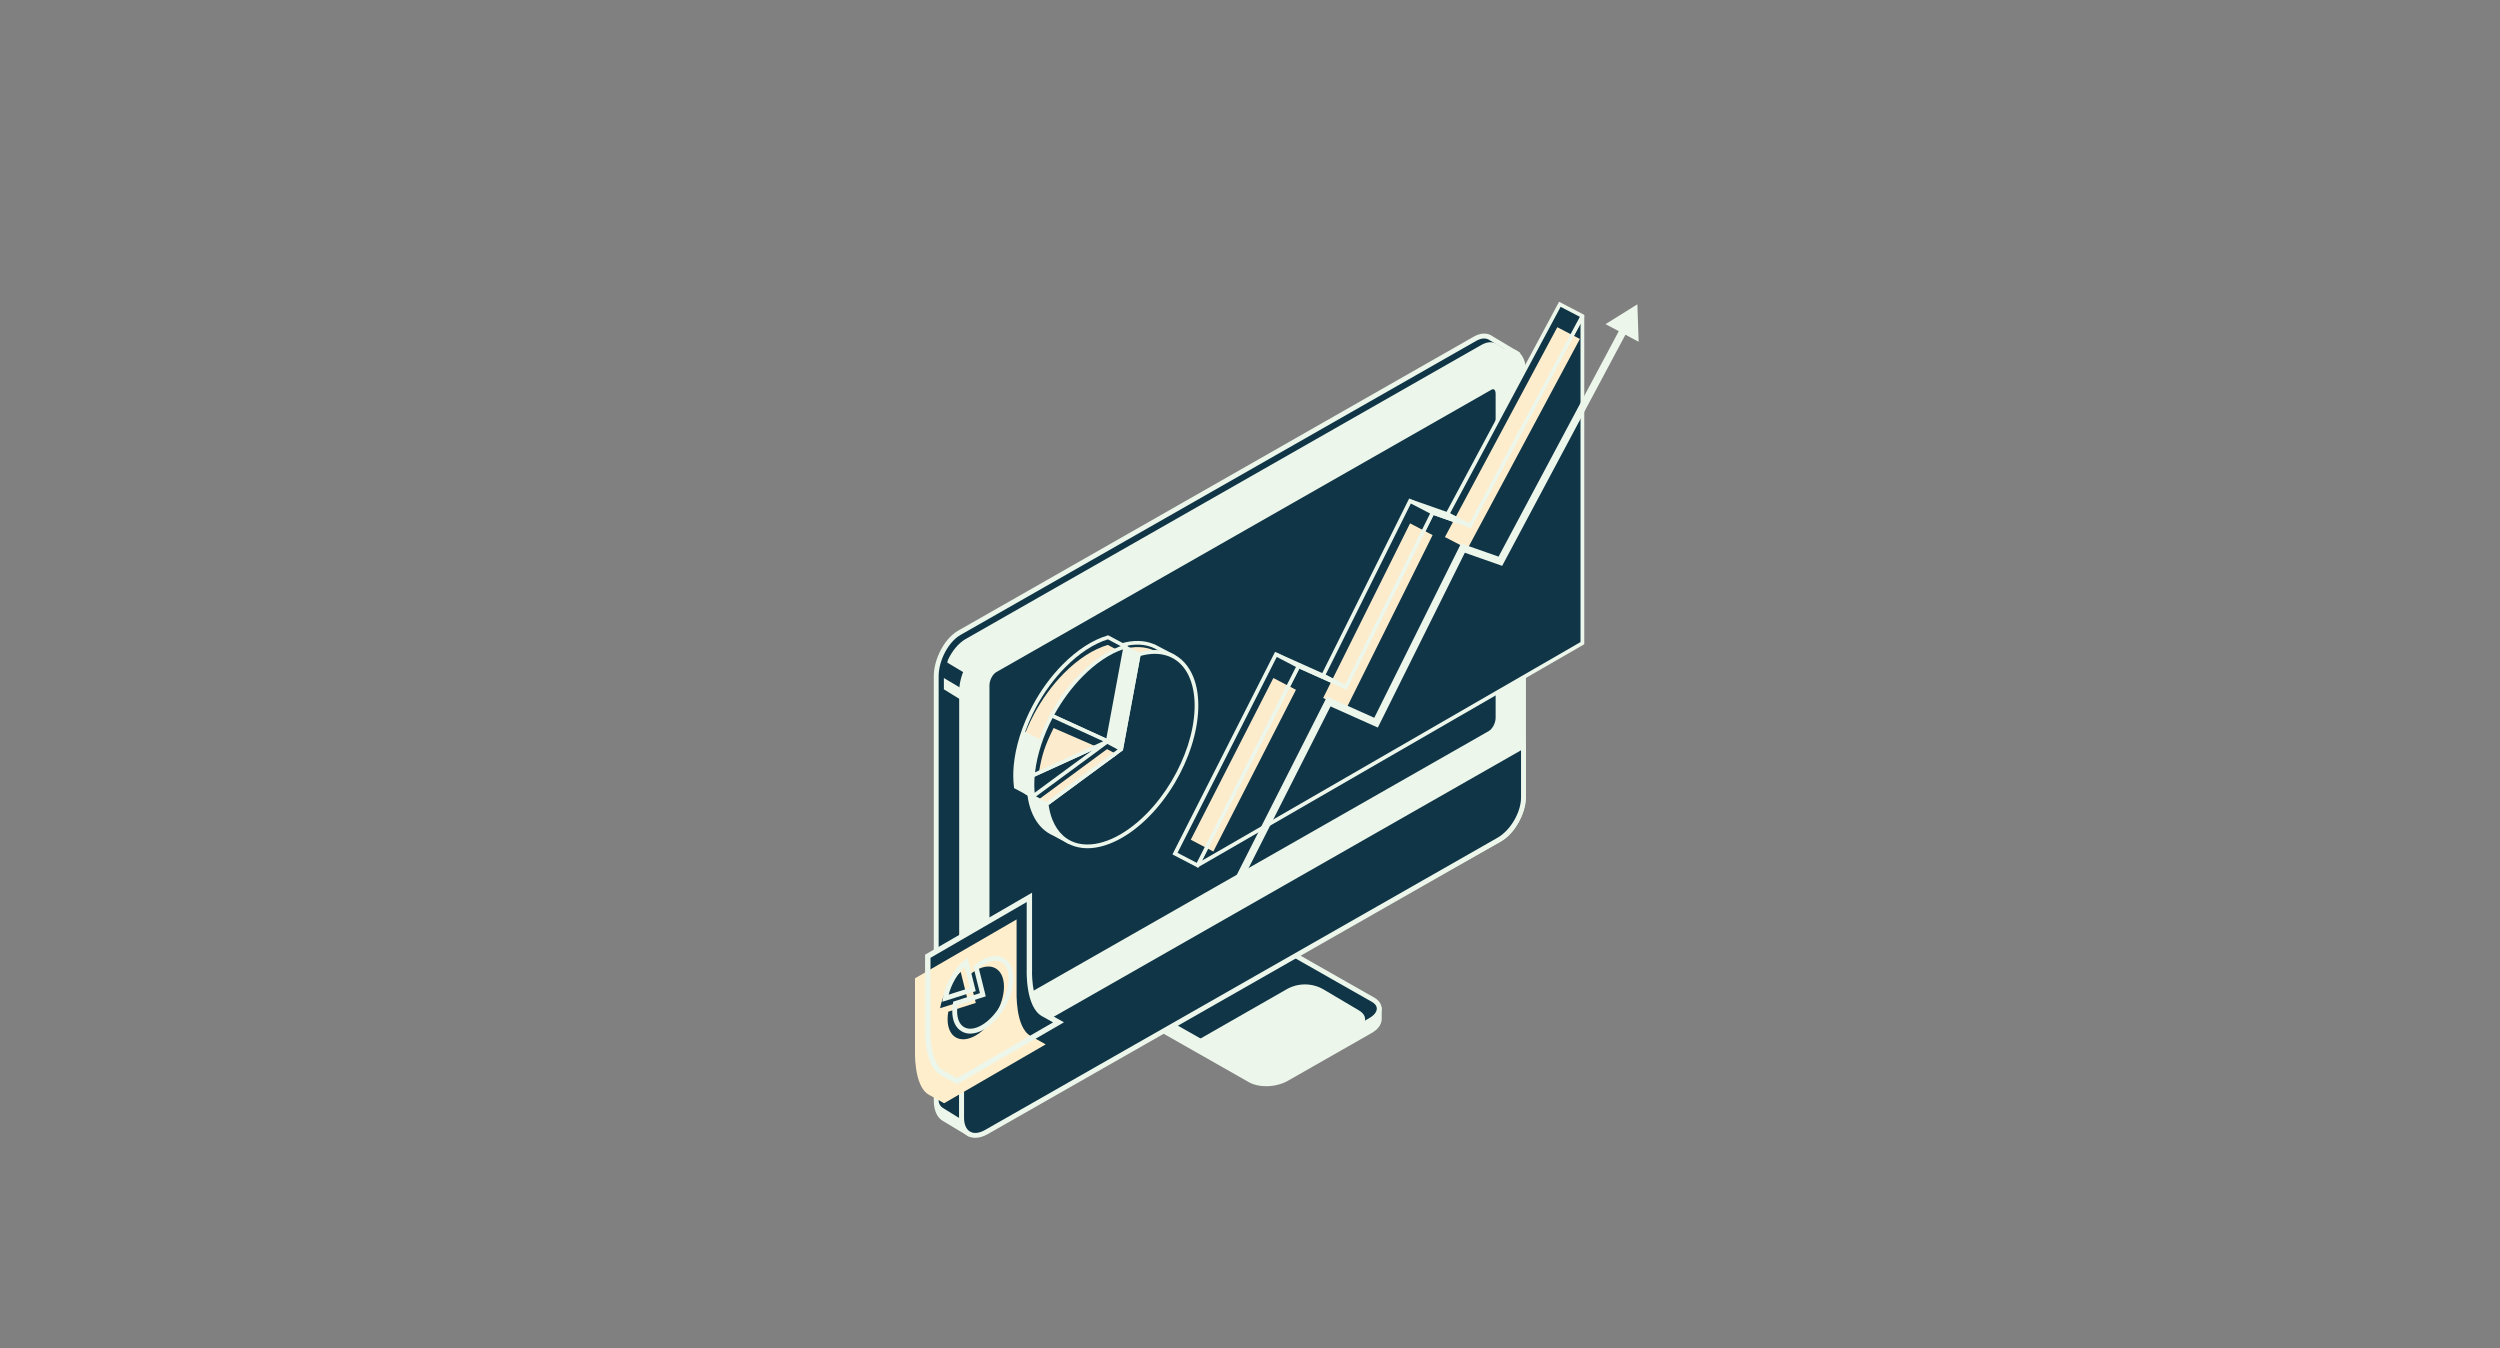 <?xml version="1.0" encoding="utf-8"?>
<!-- Generator: Adobe Illustrator 24.1.3, SVG Export Plug-In . SVG Version: 6.00 Build 0)  -->
<svg version="1.1" id="content_1_" xmlns="http://www.w3.org/2000/svg" xmlns:xlink="http://www.w3.org/1999/xlink" x="0px" y="0px"
	 viewBox="0 0 612 330" style="enable-background:new 0 0 612 330;" xml:space="preserve">
<rect x="0" y="0" width="612" height="330" fill="#808080" stroke="none"/>
<style type="text/css">
	.st0{fill:#0F3547;}
	.st1{fill:#ECF6EA;}
	.st2{fill:#FFEECC;}
	.st3{fill:#FCEBCC;}
	.st4{fill:#FEEDCC;}
	.st5{fill:#FDECCC;}
</style>
<g id="XMLID_1717_">
	<g id="_x34__1_">
		<g id="XMLID_8617_">
			<g id="XMLID_8623_">
				<path id="XMLID_10191_" class="st0" d="M234.83,154.93l126.26-72c1.58-0.9,3.01-0.86,4.03-0.06l6.19,3.71l-4.58,6.52v97.89
					c0,4.1-2.53,8.87-5.64,10.65l-117.9,67.24l-6.07,8.64l-5.84-3.5c-1.27-0.64-2.09-2.25-2.09-4.58V165.57
					C229.19,161.47,231.71,156.7,234.83,154.93z"/>
			</g>
			<g id="XMLID_8622_">
				<path id="XMLID_10189_" class="st1" d="M264.7,149.73l104.93-58.71l1.68-3.84l-4.66-2.79c-1.02-0.8-2.45-0.84-4.03,0.06
					l-126.26,72c-1.73,0.99-3.28,2.9-4.31,5.11l-0.16,0.64l7.48,4.49L264.7,149.73z"/>
			</g>
			<g id="XMLID_8621_">
				<polygon id="XMLID_10187_" class="st1" points="231.06,165.98 237.85,170.02 237.25,172.56 231.06,168.75 				"/>
			</g>
			<g id="XMLID_8618_">
				<path id="XMLID_10183_" class="st1" d="M365.49,82.39c-1.26-0.98-2.97-0.97-4.7,0.01l-126.26,72
					c-3.28,1.87-5.94,6.88-5.94,11.17v103.84c0,2.48,0.88,4.34,2.38,5.09l6.32,3.79l6.31-8.98l117.78-67.17
					c3.28-1.87,5.94-6.88,5.94-11.17v-97.7l4.84-6.89L365.49,82.39z M366.13,92.9v98.08c0,3.91-2.4,8.45-5.34,10.13l-117.9,67.23
					l-5.94,8.36l-1.26-0.75l-0.23-1.86l-4.62-2.85c-0.63-0.39-1.05-1.06-1.06-1.81c0,0,0-0.01,0-0.01V165.57
					c0-3.91,2.4-8.45,5.34-10.13l126.26-72c1.31-0.74,2.5-0.78,3.43-0.06l5.64,3.38L366.13,92.9z"/>
			</g>
		</g>
		<g id="_x31_8_1_">
			<g id="XMLID_8616_">
				<path id="XMLID_10180_" class="st1" d="M330.45,243.39l-25.6-14.53c-2.48-1.41-6.64-1.25-9.48,0.36l-15.57,8.89l-7.4,3.31v3.38
					h0.05c0.17,0.88,0.78,1.65,1.79,2.23l31.54,17.92c1.13,0.65,2.62,0.96,4.17,0.96c1.84,0,3.78-0.45,5.32-1.33l20.5-11.69
					c1.49-0.85,2.37-1.98,2.47-3.26c0-0.11,0.01-0.21,0-0.27v-2.75L330.45,243.39z"/>
			</g>
			<g id="XMLID_8610_">
				<g id="XMLID_8615_">
					<path id="XMLID_10178_" class="st0" d="M274.53,243.91l31.54,17.92c2.28,1.3,6.26,1.14,8.89-0.36l20.5-11.69
						c2.63-1.5,2.92-3.77,0.64-5.07l-31.54-17.92c-2.28-1.3-6.26-1.14-8.89,0.36l-20.5,11.69
						C272.53,240.34,272.25,242.61,274.53,243.91z"/>
				</g>
				<g id="XMLID_8614_">
					<path id="XMLID_10176_" class="st1" d="M332.64,247.33l-8.57-5.08c-2.8-1.66-6.27-1.69-9.1-0.08l-21.47,12.28l12.98,7.37
						c2.28,1.3,6.26,1.14,8.89-0.36L332,252.4C334.63,250.9,334.92,248.63,332.64,247.33z"/>
				</g>
				<g id="XMLID_8611_">
					<path id="XMLID_10172_" class="st1" d="M309.94,263.31c-1.55,0-3.03-0.32-4.17-0.96l-31.54-17.92
						c-1.19-0.68-1.84-1.64-1.84-2.72c0-1.25,0.9-2.49,2.48-3.39l20.5-11.69c2.84-1.62,7-1.78,9.48-0.36l31.54,17.92
						c1.19,0.68,1.84,1.64,1.84,2.72c0,1.25-0.9,2.49-2.48,3.39l-20.5,11.69C313.71,262.86,311.78,263.31,309.94,263.31z
						 M274.82,243.39l31.54,17.92c2.11,1.21,5.83,1.04,8.3-0.36l20.5-11.69c1.19-0.68,1.88-1.53,1.88-2.35
						c0-0.81-0.67-1.36-1.24-1.68l-31.54-17.92c-2.11-1.2-5.83-1.04-8.3,0.36l-20.5,11.69c-1.19,0.68-1.87,1.53-1.87,2.35
						C273.59,242.51,274.26,243.06,274.82,243.39L274.82,243.39z"/>
				</g>
			</g>
		</g>
		<g id="XMLID_8609_">
			<path id="XMLID_10169_" class="st1" d="M371.32,85.85c-1.22-0.71-2.75-0.61-4.31,0.28l-126.26,72
				c-3.28,1.87-5.94,6.88-5.94,11.17v103.84c0,2.32,0.94,3.36,1.73,3.81c0.51,0.3,1.12,0.44,1.79,0.44c1.07,0,2.31-0.37,3.59-1.1
				l125.69-70.42c3.28-1.87,5.94-6.88,5.94-11.17V90.87C373.54,88.5,372.73,86.68,371.32,85.85z"/>
		</g>
		<g id="XMLID_8604_">
			<g id="XMLID_8608_">
				<path id="XMLID_10167_" class="st0" d="M372.95,182.64v12.59c0,3.82-2.71,8.46-6.06,10.37l-125.42,71.52
					c-3.35,1.91-6.06,0.36-6.06-3.46v-12.59L372.95,182.64z"/>
			</g>
			<g id="XMLID_8605_">
				<path id="XMLID_10163_" class="st1" d="M238.76,278.54c-0.69,0-1.33-0.16-1.9-0.49c-1.32-0.77-2.05-2.33-2.05-4.38v-12.93
					l0.3-0.17l138.44-78.95v13.62c0,4-2.85,8.89-6.36,10.89l-125.42,71.52C240.71,278.24,239.69,278.54,238.76,278.54z M236,261.42
					v12.24c0,1.61,0.52,2.8,1.46,3.35c0.95,0.56,2.27,0.41,3.71-0.41l125.42-71.52c3.18-1.81,5.76-6.23,5.76-9.85v-11.56L236,261.42
					z"/>
			</g>
		</g>
		<g id="XMLID_8599_">
			<g id="XMLID_8603_">
				<path id="XMLID_10160_" class="st0" d="M243.61,248.55l121.13-69.08c1.1-0.63,1.99-2.31,1.99-3.75V96.41
					c0-1.45-0.89-2.11-1.99-1.49L243.61,164c-1.1,0.63-1.99,2.31-1.99,3.75v79.32C241.62,248.52,242.51,249.18,243.61,248.55z"/>
			</g>
			<g id="XMLID_8600_">
				<path id="XMLID_10156_" class="st1" d="M242.82,249.39c-0.29,0-0.57-0.07-0.82-0.22c-0.62-0.36-0.98-1.13-0.98-2.1v-79.32
					c0-1.66,1.01-3.54,2.29-4.27L364.44,94.4c0.68-0.39,1.35-0.42,1.91-0.1c0.62,0.36,0.98,1.13,0.98,2.1v79.32
					c0,1.66-1.01,3.54-2.29,4.27l-121.13,69.08C243.54,249.29,243.17,249.39,242.82,249.39z M365.53,95.28
					c-0.18,0-0.37,0.09-0.49,0.16l-121.13,69.08c-0.92,0.52-1.69,2-1.69,3.24v79.32c0,0.52,0.15,0.93,0.38,1.07
					c0.23,0.13,0.54-0.01,0.71-0.1l121.13-69.08c0.92-0.52,1.69-2,1.69-3.24V96.41c0-0.52-0.15-0.93-0.38-1.07
					C365.68,95.3,365.6,95.28,365.53,95.28z"/>
			</g>
		</g>
	</g>
	<g id="XMLID_1088_">
		<g id="XMLID_1089_">
			<g id="XMLID_1095_">
				<g id="XMLID_1116_">
					<path id="XMLID_10153_" class="st0" d="M227.13,251.66v-17.57L252,219.68v17.57c0,0-0.36,8.83,3.39,10.92
						c3.74,2.09,3.74,2.09,3.74,2.09l-24.87,14.41c0,0,0,0-3.74-2.09C226.77,260.49,227.13,251.66,227.13,251.66z"/>
				</g>
				<g id="XMLID_1109_">
					<path id="XMLID_10151_" class="st2" d="M223.99,257.06v-17.57l24.87-14.41v17.57c0,0-0.36,8.83,3.39,10.92
						c3.74,2.09,3.74,2.09,3.74,2.09l-24.87,14.41c0,0,0,0-3.74-2.09C223.63,265.9,223.99,257.06,223.99,257.06z"/>
				</g>
				<g id="XMLID_1096_">
					<path id="XMLID_10147_" class="st1" d="M234.26,265.44l26.2-15.18l-4.76-2.66c-2.78-1.55-3.14-7.98-3.05-10.32l0-18.75
						l-26.19,15.18v17.94c-0.02,0.54-0.29,9.27,3.72,11.51L234.26,265.44z M257.79,250.28l-23.54,13.64l-3.41-1.91
						c-2.78-1.55-3.14-7.98-3.05-10.32v-17.22l23.55-13.65v16.43c-0.01,0.35-0.32,9.24,3.72,11.5L257.79,250.28z"/>
				</g>
			</g>
		</g>
		<g id="XMLID_1093_">
			<g id="XMLID_1713_">
				<path id="XMLID_10143_" class="st0" d="M238.87,245.52l-1.68-6.75c0.54-0.47,1.1-0.88,1.68-1.22c3.81-2.2,6.9-0.42,6.9,3.98
					c0,4.4-3.09,9.75-6.9,11.95c-3.81,2.2-6.9,0.42-6.9-3.98c0-0.6,0.06-1.22,0.17-1.84L238.87,245.52z"/>
			</g>
			<g id="XMLID_1712_">
				<g id="XMLID_1091_">
					<path id="XMLID_10141_" class="st0" d="M236.86,244.67l-6.73,2.14c0.57-3.26,2.53-6.71,5.05-8.89L236.86,244.67z"/>
				</g>
				<g id="XMLID_1092_">
					<path id="XMLID_10137_" class="st1" d="M230.67,245.24l8.2-2.61l-2.05-8.23l-0.73,0.64c-2.64,2.29-4.65,5.83-5.25,9.24
						L230.67,245.24z M237.44,241.83l-5.21,1.66c0.65-2.49,2.1-5.03,3.91-6.88L237.44,241.83z"/>
				</g>
			</g>
			<g id="XMLID_1714_">
				<path id="XMLID_10132_" class="st1" d="M237.52,253.03c1.05,0,2.2-0.34,3.38-1.03c3.97-2.29,7.2-7.88,7.2-12.46
					c0-2.35-0.82-4.12-2.32-4.98c-1.49-0.87-3.44-0.69-5.47,0.48c-0.58,0.34-1.18,0.77-1.77,1.28l-0.28,0.24l1.63,6.56l-6.54,2.08
					l-0.06,0.36c-0.12,0.68-0.18,1.34-0.18,1.95c0,2.35,0.82,4.12,2.32,4.98C236.05,252.85,236.76,253.03,237.52,253.03z
					 M243.68,235.21c0.55,0,1.06,0.13,1.5,0.38c1.11,0.64,1.72,2.04,1.72,3.95c0,4.2-2.96,9.33-6.6,11.43
					c-1.65,0.95-3.17,1.12-4.28,0.48c-1.11-0.64-1.72-2.04-1.72-3.95c0-0.44,0.04-0.9,0.11-1.39l6.91-2.2l-1.72-6.93
					c0.44-0.36,0.88-0.67,1.31-0.92C241.89,235.5,242.84,235.21,243.68,235.21z"/>
			</g>
		</g>
	</g>
</g>
<g id="XMLID_1125_">
	<g id="XMLID_1666_">
		<g id="XMLID_1946_">
			<path id="XMLID_9457_" class="st0" d="M270.24,181.15l4.31-23.19c3.04-0.91,5.86-0.8,8.17,0.32l0-0.01l0.22,0.11
				c0.11,0.06,0.21,0.11,0.32,0.17l3.88,2.06l-0.44,1.45c0.3,0.51,0.57,1.05,0.81,1.65c3.57,8.95-1.26,24.01-10.79,33.64
				c-4.84,4.88-9.95,7.43-14.29,7.59l-0.88,1.1l-3.52-1.9c-0.42-0.18-0.82-0.4-1.2-0.65l-0.01-0.01l0,0
				c-1.62-1.06-2.94-2.69-3.83-4.9c-0.49-1.22-0.81-2.56-1-3.98L270.24,181.15z"/>
			<path id="XMLID_9447_" class="st3" d="M270.26,182.21l4.31-23.19c3.04-0.91,5.86-0.8,8.17,0.32l0-0.01l0.22,0.11
				c0.11,0.06,0.21,0.11,0.32,0.17l3.88,2.06l-0.44,1.45c0.3,0.51,0.57,1.05,0.81,1.65c3.57,8.95-1.26,24.01-10.79,33.64
				c-4.84,4.88-9.95,7.43-14.29,7.59l0.23-1.88l1.77-2.38c-0.42-0.18-2.97,0.9-3.36,0.65l2.8-1.42l-0.66,0.12
				c-1.62-1.06,0.88,0.55,0-1.67c-0.49-1.22-0.08-1.28-0.27-2.7L270.26,182.21z"/>
			<path id="XMLID_9458_" class="st1" d="M261.66,206.62l0.99-1.24c4.6-0.25,9.69-2.98,14.38-7.71c9.64-9.73,14.52-25.04,10.9-34.13
				c-0.21-0.52-0.45-1.02-0.74-1.53l0.5-1.62l-4.22-2.23c-0.08-0.05-0.17-0.09-0.27-0.14l-0.69-0.36l-0.02,0.03
				c-2.34-0.99-5.12-1.05-8.09-0.16l-0.27,0.08l-4.32,23.28l-18.33,13.51l0.04,0.27c0.19,1.5,0.54,2.88,1.03,4.09
				c0.88,2.22,2.2,3.92,3.92,5.06l0.1,0.06c0.39,0.25,0.81,0.48,1.26,0.68L261.66,206.62z M286.59,160.84l-0.39,1.28l0.1,0.17
				c0.31,0.54,0.57,1.06,0.78,1.59c3.5,8.78-1.29,23.64-10.7,33.14c-4.6,4.64-9.56,7.29-13.98,7.45l-0.21,0.01l-0.77,0.97
				l-3.19-1.72c-0.42-0.19-0.8-0.39-1.14-0.61l-0.04-0.03c-1.59-1.04-2.82-2.61-3.65-4.69c-0.43-1.07-0.74-2.29-0.93-3.6l18.19-13.4
				l4.29-23.09c2.82-0.79,5.43-0.66,7.57,0.37l0.21,0.1c0.14,0.07,0.22,0.12,0.3,0.16L286.59,160.84z"/>
		</g>
		<g id="XMLID_1944_">
			<path id="XMLID_9453_" class="st0" d="M274.47,183.39l4.31-23.19c5.75-1.72,10.73,0.16,12.96,5.75
				c3.57,8.95-1.26,24.01-10.79,33.64c-9.53,9.63-20.16,10.18-23.73,1.24c-0.49-1.22-0.81-2.56-1-3.98L274.47,183.39z"/>
			<path id="XMLID_9454_" class="st1" d="M266.2,207.65c4.68,0,10.15-2.77,15.06-7.74c9.64-9.73,14.52-25.04,10.89-34.13
				c-2.25-5.63-7.3-7.88-13.52-6.02l-0.27,0.08l-4.32,23.28l-18.33,13.51l0.04,0.27c0.19,1.5,0.54,2.87,1.03,4.09
				c1.41,3.54,3.92,5.76,7.26,6.44C264.74,207.58,265.46,207.65,266.2,207.65z M282.69,160.06c3.94,0,7.04,2.12,8.61,6.07
				c3.51,8.78-1.29,23.65-10.69,33.14c-5.47,5.52-11.6,8.24-16.39,7.27c-3.02-0.61-5.3-2.65-6.59-5.88
				c-0.43-1.08-0.74-2.29-0.93-3.6l18.19-13.4l4.29-23.09C280.4,160.23,281.58,160.06,282.69,160.06z"/>
		</g>
		<polygon id="XMLID_9449_" class="st1" points="278.78,160.21 274.55,157.96 270.24,181.15 274.47,183.39 		"/>
		<g id="XMLID_1669_">
			<polygon id="XMLID_9445_" class="st0" points="256.21,196.85 251.98,194.6 270.24,181.15 274.47,183.39 			"/>
			<polygon id="XMLID_9448_" class="st3" points="256.21,196.85 254.17,195.79 271,183.39 273.47,184.7 			"/>
			<path id="XMLID_9489_" class="st1" d="M250.8,194.31l19.02-13.43l4.39-23.62l5.08,2.7l-4.31,23.19l-0.09,0.51l-0.38,0.28
				l-18.26,13.45L250.8,194.31z M278.26,160.45l-3.37-1.79l-4.13,22.24l3.37,1.79L278.26,160.45z M270.28,181.69l-17.44,12.85
				l3.32,1.77l17.44-12.85L270.28,181.69z"/>
		</g>
	</g>
	<g id="XMLID_1665_">
		<g id="XMLID_1667_">
			<path id="XMLID_9440_" class="st0" d="M248.61,187.57c0.41-4.68,2.02-9.81,4.6-14.63c1.92-3.59,4.38-7.01,7.26-9.93
				c3.58-3.62,7.32-5.95,10.77-6.99l4.23,2.25l-4.23,9.36l-2.98,4.43l-1.3,7.01c-0.01,0.07-0.09,0.11-0.16,0.08l-0.03-0.02
				c0.06,0.03,0.06,0.11,0,0.15l0.01,0c0.02-0.01,0.03,0.02,0.02,0.03l-6.76,4.98l-7.14,10.62l-4.23-2.25
				C248.48,191.06,248.46,189.35,248.61,187.57z"/>
			<path id="XMLID_9450_" class="st3" d="M248.55,189.42c0.41-4.68,2.02-9.81,4.6-14.63c1.92-3.59,4.38-7.01,7.26-9.93
				c3.58-3.62,7.32-5.95,10.77-6.99l4.23,2.25l-4.23,9.36l-2.98,4.43l-1.3,7.01c-0.01,0.07-0.09,0.11-0.16,0.08l-0.03-0.02
				c0.06,0.03,0.06,0.11,0,0.15l0.01,0c0.02-0.01,0.03,0.02,0.02,0.03l-6.76,4.98l-7.14,8.39l-4.16-1.87
				C248.48,191.06,248.39,191.2,248.55,189.42z"/>
			<path id="XMLID_9441_" class="st1" d="M253.06,195.51l7.32-10.9l7.03-5.18l-0.06-0.1c0.03-0.05,0.05-0.11,0.06-0.18l1.29-6.92
				l2.92-4.35l4.44-9.82l-4.77-2.54l-0.18,0.05c-3.66,1.09-7.45,3.55-10.97,7.1c-2.85,2.88-5.32,6.25-7.34,10.03
				c-2.59,4.84-4.24,10.1-4.65,14.8l0,0c-0.16,1.83-0.13,3.58,0.07,5.2l0.03,0.24L253.06,195.51z M265.26,179.88l-5.59,4.15
				l-6.91,10.27l-3.65-1.94c-0.17-1.49-0.19-3.09-0.04-4.77l0,0c0.4-4.59,2.02-9.72,4.55-14.45c1.95-3.65,4.44-7.05,7.19-9.82
				c3.35-3.39,6.95-5.74,10.4-6.81l3.68,1.95l-4.05,8.97l-3.01,4.53l-1.29,6.92l-1.92,1.05L265.26,179.88z M266.74,179.15
				l-0.02,0.01l-0.17-0.22l-0.01,0.01c0.01-0.02,0.02-0.04,0.03-0.07c0,0,0,0,0.01,0l-0.01,0c0.03-0.06,0.08-0.11,0.14-0.14
				c0.08-0.04,0.17-0.05,0.26-0.03l-0.36,0.15L266.74,179.15z"/>
		</g>
		<g id="XMLID_1940_">
			<g id="XMLID_1943_">
				<path id="XMLID_9436_" class="st0" d="M271.04,181.4l-13.6-6.21c1.92-3.59,4.38-7.01,7.26-9.93c3.58-3.62,7.32-5.95,10.77-6.99
					l-4.28,23.05C271.19,181.39,271.11,181.43,271.04,181.4z"/>
				<path id="XMLID_9437_" class="st1" d="M271.09,181.87c0.09,0,0.18-0.02,0.27-0.07c0.16-0.08,0.27-0.23,0.3-0.41l4.42-23.78
					l-0.72,0.22c-3.66,1.09-7.45,3.55-10.97,7.1c-2.85,2.88-5.32,6.25-7.34,10.03l-0.23,0.43l14.05,6.42
					C270.93,181.85,271.01,181.87,271.09,181.87z M274.89,158.95l-4.06,21.85l-12.75-5.82c1.92-3.48,4.31-6.72,6.95-9.39
					C268.21,162.37,271.6,160.09,274.89,158.95z"/>
			</g>
			<g id="XMLID_1942_">
				<path id="XMLID_9432_" class="st0" d="M252.91,194.91c-0.21-1.61-0.23-3.32-0.07-5.1l18.18-8.28c0.02-0.01,0.03,0.02,0.02,0.03
					L252.91,194.91z"/>
				<path id="XMLID_9433_" class="st1" d="M252.56,195.75l19.09-14.06l-0.42-0.74l-0.4,0.16l-18.43,8.4l-0.02,0.27
					c-0.16,1.83-0.13,3.58,0.07,5.2L252.56,195.75z M267.34,183.71l-14.06,10.36c-0.11-1.25-0.11-2.57-0.01-3.95L267.34,183.71z"/>
			</g>
			<g id="XMLID_1941_">
				<path id="XMLID_9428_" class="st0" d="M271.01,181.53l-18.17,8.28c0.41-4.68,2.02-9.81,4.6-14.63l13.57,6.2
					C271.07,181.41,271.07,181.5,271.01,181.53z"/>
				<path id="XMLID_9446_" class="st3" d="M268.65,182.89l-14.4,6.6c0.81-4.75,1.45-6.75,3.67-11.27L268.65,182.89z"/>
				<path id="XMLID_9429_" class="st1" d="M252.31,190.56l19.16-8.73l0.05-0.67l-0.32-0.2l-13.96-6.38l-0.2,0.38
					c-2.59,4.84-4.24,10.1-4.65,14.8L252.31,190.56z M270.07,181.46l-16.69,7.6c0.49-4.25,1.99-8.92,4.27-13.28L270.07,181.46z"/>
			</g>
		</g>
	</g>
	<polygon id="XMLID_9451_" class="st1" points="254.8,181.15 250.56,178.93 248.93,185.15 248.58,191.82 248.97,192.82 
		252.47,194.81 253.01,188.34 	"/>
	<polygon id="XMLID_9452_" class="st1" points="259.1,204.72 255.72,202.64 253.53,199.76 252.31,196.25 251.98,194.6 
		256.21,196.85 257.78,202.17 	"/>
</g>
<g id="XMLID_9465_">
	<g id="XMLID_1101_">
		<g id="XMLID_1100_">
			<path id="XMLID_10432_" class="st0" d="M387.37,98.53v58.92l-94.12,54.34c-0.03,0.02-0.06-0.01-0.05-0.05l24.66-48.67l11.57,5.18
				l21.27-42.74l9.16,3.22l27.46-51.28c0.01-0.02,0.05-0.01,0.05,0.01V98.53z"/>
			<path id="XMLID_10433_" class="st1" d="M293.14,212.35l0.34-0.16l94.35-54.48v-80.6l-0.71-0.2l-0.2,0.32l-27.28,50.94l-9.18-3.22
				l-0.18,0.36l-21.07,42.34l-11.57-5.18l-25.01,49.36L293.14,212.35z M386.91,157.18l-92.65,53.49l23.81-47l11.57,5.19l21.29-42.77
				l9.15,3.22l26.83-50.1V157.18z"/>
		</g>
		<g id="XMLID_1099_">
			<polygon id="XMLID_10427_" class="st0" points="387.37,77.37 381.85,74.49 354.34,125.86 359.87,128.74 			"/>
			<polygon id="XMLID_10032_" class="st4" points="386.75,82.98 381.23,80.1 353.72,131.47 359.24,134.34 			"/>
			<path id="XMLID_10429_" class="st1" d="M360.06,129.35l27.71-51.74c0.13-0.24,0.04-0.54-0.21-0.67l-5.9-3.07l-27.94,52.18
				L360.06,129.35z M386.75,77.56l-27.07,50.56l-4.71-2.45l27.07-50.56L386.75,77.56z"/>
		</g>
		<g id="XMLID_9461_">
			<polygon id="XMLID_10428_" class="st1" points="359.71,129.17 360.08,128.33 354.5,125.43 345.33,122.21 344.97,123.05 
				350.49,125.92 			"/>
		</g>
		<g id="XMLID_9462_">
			<polygon id="XMLID_10405_" class="st0" points="345.18,122.64 323.91,165.38 329.43,168.25 350.7,125.51 			"/>
			<polygon id="XMLID_10420_" class="st5" points="345.18,128.12 323.91,170.86 329.43,173.73 350.7,130.99 			"/>
			<path id="XMLID_10424_" class="st1" d="M329.63,168.88l21.68-43.56l-6.34-3.3l-21.68,43.56L329.63,168.88z M350.09,125.71
				l-20.86,41.91l-4.71-2.45l20.86-41.91L350.09,125.71z"/>
		</g>
		<g id="XMLID_9463_">
			<polygon id="XMLID_10423_" class="st1" points="329.24,168.67 329.64,167.85 324.12,164.97 312.53,159.77 312.13,160.6 
				317.65,163.48 			"/>
		</g>
		<g id="XMLID_9464_">
			<polygon id="XMLID_10031_" class="st0" points="293.15,211.84 287.63,208.97 312.34,160.19 317.86,163.07 			"/>
			<polygon id="XMLID_10421_" class="st5" points="297.02,208.45 291.5,205.57 311.72,165.98 317.25,168.86 			"/>
			<path id="XMLID_10033_" class="st1" d="M293.35,212.46l25.13-49.59l-6.34-3.3l-25.13,49.59L293.35,212.46z M317.25,163.27
				l-24.29,47.95l-4.7-2.45l24.29-47.95L317.25,163.27z"/>
		</g>
	</g>
	<polygon id="XMLID_10437_" class="st1" points="324.86,170.53 336.42,175.71 357.66,133.04 366.85,136.26 396.28,81.07 
		393.04,79.35 400.83,74.49 401.14,83.66 397.9,81.94 367.73,138.52 358.59,135.31 337.29,178.11 325.71,172.93 301.4,220.92 
		299.76,220.09 	"/>
</g>
</svg>
